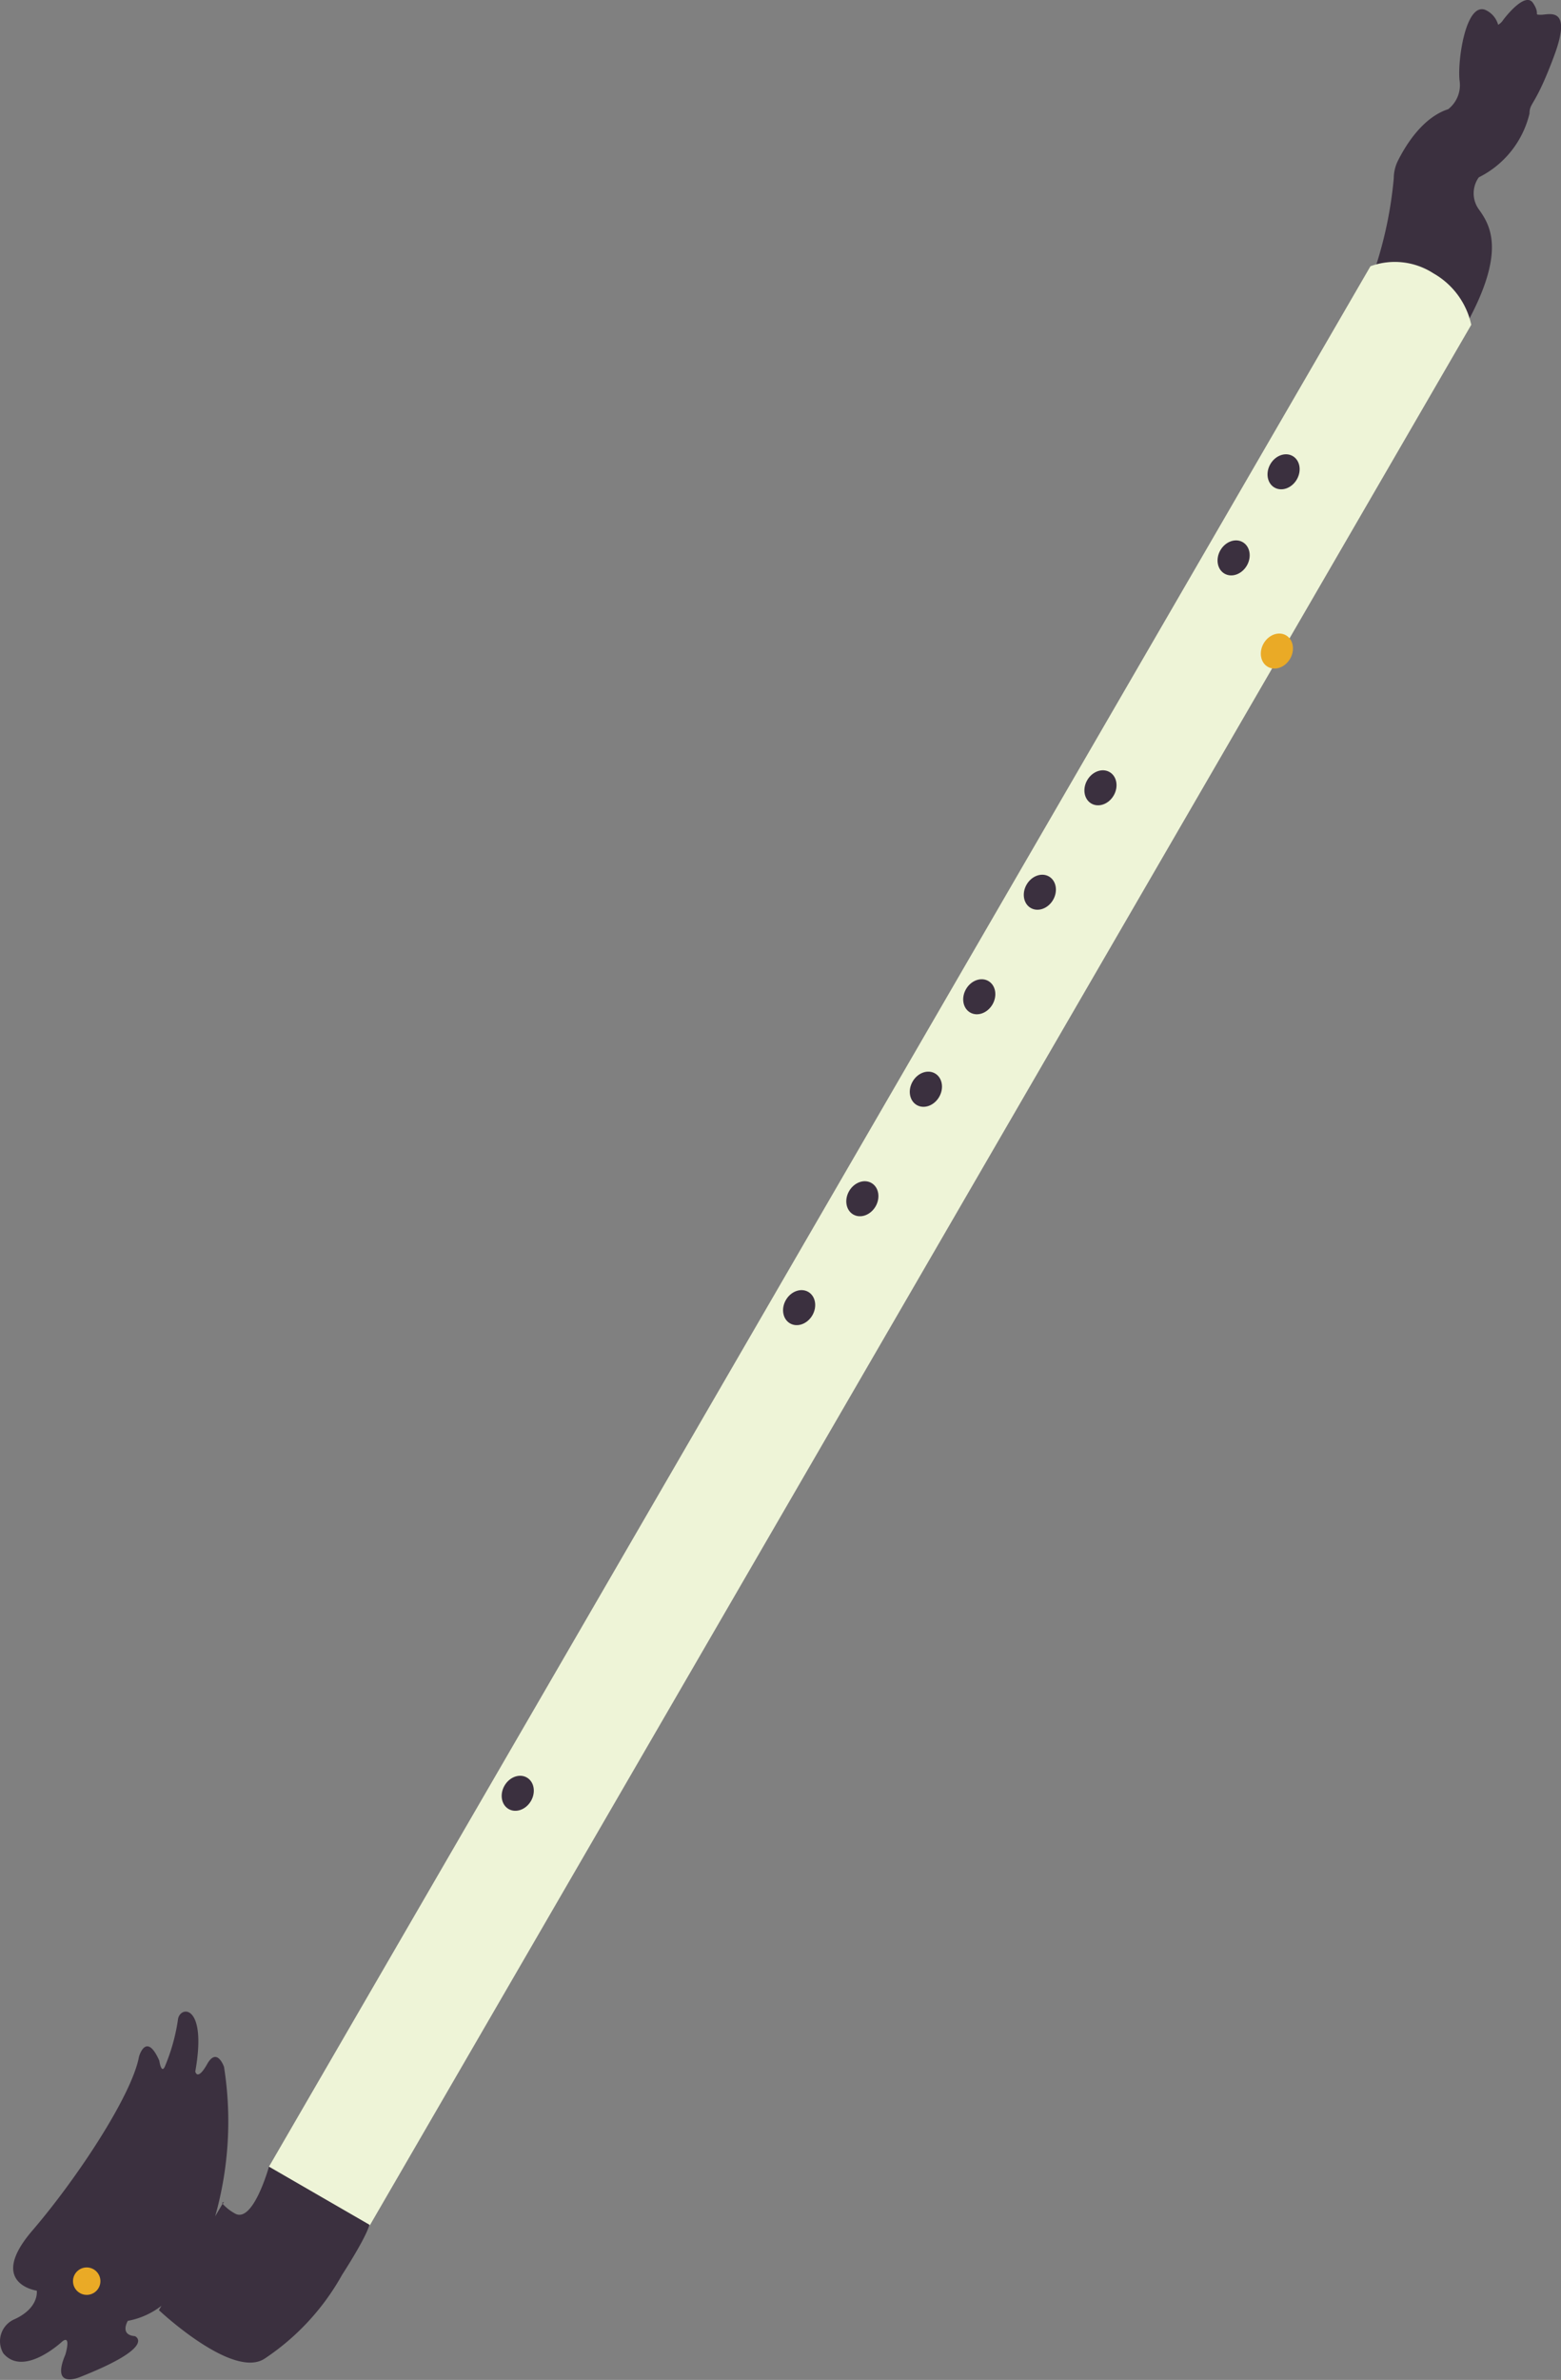 <svg xmlns="http://www.w3.org/2000/svg" viewBox="0 0 118.46 180.48"><rect x="0" y="0" width="118.46" height="180.48" fill="#808080" stroke="none"/><defs><style>.cls-1{fill:#3b303f;}.cls-2{fill:#eef4d7;}.cls-3{fill:#eaaa26;}</style></defs><title>龙笛</title><g id="图层_2" data-name="图层 2"><g id="图层_1-2" data-name="图层 1"><path class="cls-1" d="M104.35,20.36a30.53,30.53,0,0,0,1.42-6.85,3,3,0,0,1,.33-1.35c.58-1.15,1.86-3.25,3.8-3.88a2.32,2.32,0,0,0,.86-2.19c-.16-1.52.47-5.87,1.93-5.35a1.74,1.74,0,0,1,1,1.14,1.07,1.07,0,0,0,.37-.35c.22-.3,1.7-2.18,2.28-1.3s0,.88.59.89,2.44-.72,1,3.14-1.85,3.48-1.86,4.35a7.3,7.3,0,0,1-3.85,4.84,2.08,2.08,0,0,0,0,2.42c.89,1.23,2.08,3.23-.94,8.72"/><path class="cls-2" d="M104,20.19,20.41,164.31l7.66,4.44L111.65,24.63a5.93,5.93,0,0,0-2.87-3.9A5.39,5.39,0,0,0,104,20.19Z"/><ellipse class="cls-1" cx="39.29" cy="135.99" rx="1.38" ry="1.16" transform="translate(-98.06 101.76) rotate(-59.89)"/><ellipse class="cls-1" cx="60.65" cy="99.17" rx="1.38" ry="1.16" transform="translate(-55.57 101.88) rotate(-59.89)"/><ellipse class="cls-1" cx="65.44" cy="90.91" rx="1.38" ry="1.16" transform="translate(-46.03 101.91) rotate(-59.89)"/><ellipse class="cls-1" cx="69.97" cy="83.09" rx="1.38" ry="1.16" transform="matrix(0.5, -0.87, 0.87, 0.5, -37.01, 101.93)"/><ellipse class="cls-1" cx="74.32" cy="75.59" rx="1.38" ry="1.16" transform="translate(-28.36 101.96) rotate(-59.89)"/><ellipse class="cls-1" cx="78.92" cy="67.66" rx="1.38" ry="1.16" transform="translate(-19.21 101.99) rotate(-59.89)"/><ellipse class="cls-1" cx="83.51" cy="59.75" rx="1.38" ry="1.16" transform="translate(-10.07 102.01) rotate(-59.89)"/><ellipse class="cls-1" cx="93.62" cy="42.31" rx="1.38" ry="1.16" transform="translate(10.05 102.07) rotate(-59.89)"/><ellipse class="cls-3" cx="96.9" cy="49.37" rx="1.38" ry="1.16" transform="translate(5.58 108.43) rotate(-59.89)"/><ellipse class="cls-1" cx="97.41" cy="35.79" rx="1.38" ry="1.16" transform="translate(17.58 102.09) rotate(-59.89)"/><path class="cls-1" d="M16.89,167.12,17,167S16.79,167,16.89,167.12Z"/><path class="cls-1" d="M20.41,164.31s-1.23,4.44-2.63,3.52a3.5,3.5,0,0,1-.89-.71l-.56.95A26.52,26.52,0,0,0,17,156.74s-.53-1.54-1.28-.21-.9.56-.9.56c.93-5.23-1.23-5-1.32-3.9a14.55,14.55,0,0,1-1,3.55c-.27.54-.41-.47-.41-.47-1-2.25-1.54-.31-1.54-.31-.53,2.9-4.65,9.18-8.1,13.2s.34,4.55.34,4.55S3,175,1.12,175.87a1.81,1.81,0,0,0-.87,2.59c1.55,1.86,4.48-.9,4.48-.9.7-.54.23,1,.23,1-1.15,2.71,1.14,1.69,1.14,1.69,5.89-2.33,4.14-3.09,4.14-3.09C9.05,177.07,9.7,176,9.7,176a5.9,5.9,0,0,0,2.55-1.14l-.19.33s5.56,5.24,8,3.69a18.33,18.33,0,0,0,5.9-6.37c2-3.12,2.07-3.8,2.07-3.8Z"/><circle class="cls-3" cx="6.58" cy="172.99" r="1.04"/></g></g></svg>